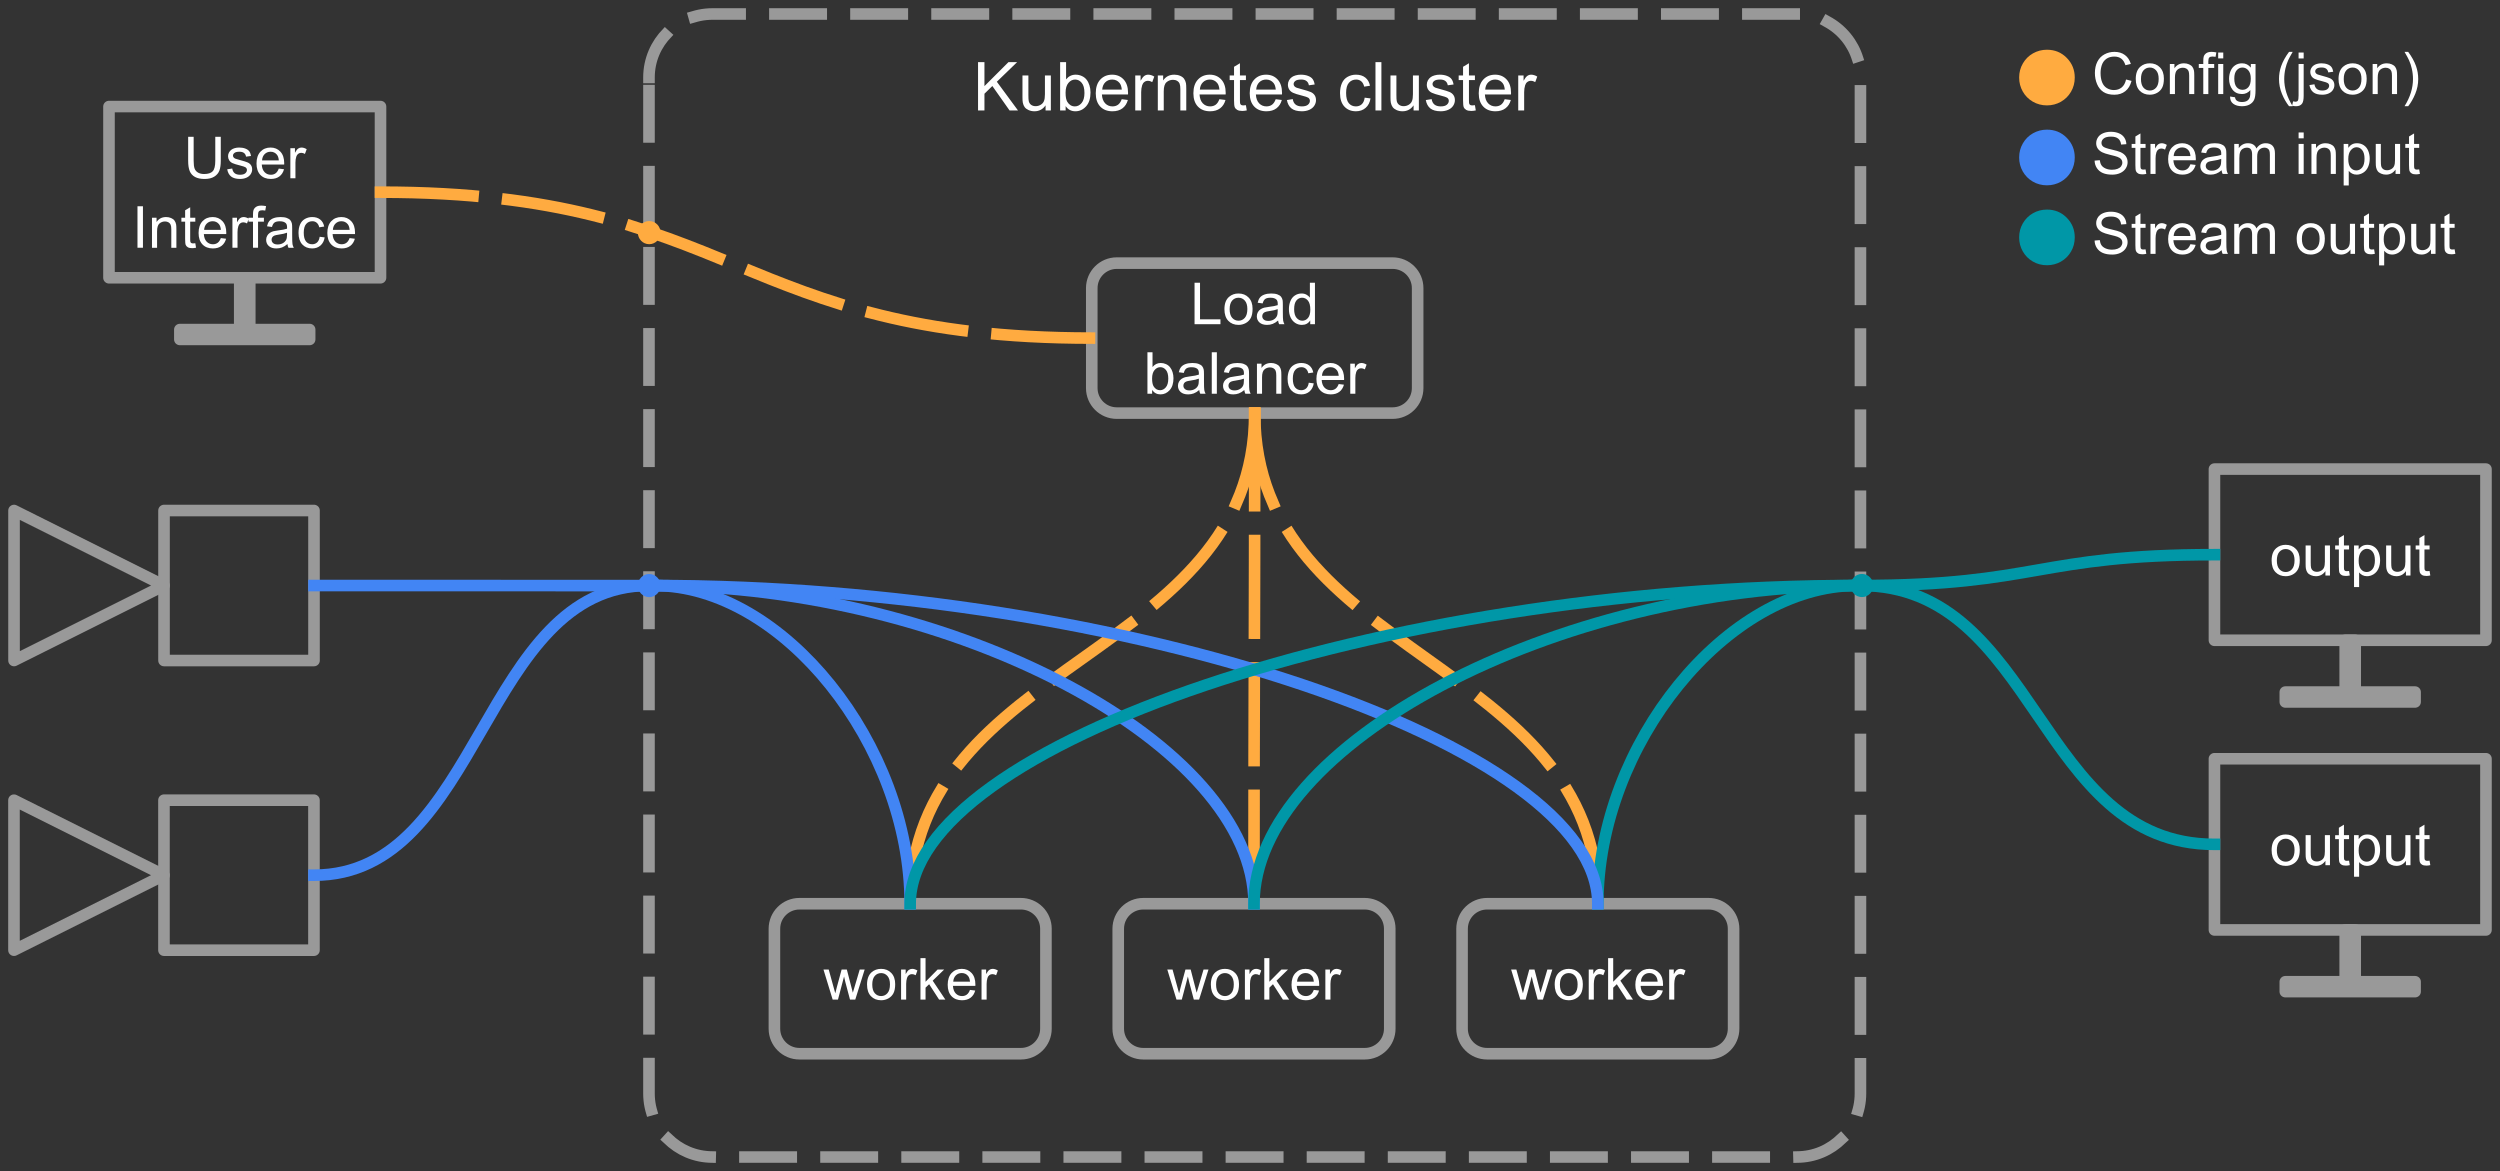 <svg version="1.1" fill="none" stroke="none" stroke-linecap="square" stroke-miterlimit="10"
    xmlns:xlink="http://www.w3.org/1999/xlink" xmlns="http://www.w3.org/2000/svg" viewBox="93.9 746.2 1726.67 808.8">
    <rect x="93.9" y="746.2" width="1726.67" height="808.8" fill="#333333" stroke="none"/>
    <clipPath id="g2ce745fec58_0_0.0">
        <path d="m0 0l1920.0 0l0 1920.0l-1920.0 0l0 -1920.0z" clip-rule="nonzero" />
    </clipPath>
    <g clip-path="url(#g2ce745fec58_0_0.0)">
        <path fill="#ffffff" fill-opacity="0.0"
            d="m542.129 799.717l0 0c0 -24.216 19.631 -43.846 43.846 -43.846l749.033 0c11.629 0 22.781 4.619 31.004 12.842c8.223 8.223 12.842 19.375 12.842 31.004l0 701.757c0 24.215 -19.63 43.846 -43.846 43.846l-749.033 0c-24.215 0 -43.846 -19.63 -43.846 -43.846z"
            fill-rule="evenodd" />
        <path stroke="#999999" stroke-width="8.0" stroke-linejoin="round" stroke-linecap="butt"
            stroke-dasharray="32.0,24.0"
            d="m542.129 799.717l0 0c0 -24.216 19.631 -43.846 43.846 -43.846l749.033 0c11.629 0 22.781 4.619 31.004 12.842c8.223 8.223 12.842 19.375 12.842 31.004l0 701.757c0 24.215 -19.63 43.846 -43.846 43.846l-749.033 0c-24.215 0 -43.846 -19.63 -43.846 -43.846z"
            fill-rule="evenodd" />
        <path fill="#ffffff"
            d="m769.405 822.513l0 -33.391l4.422 0l0 16.562l16.578 -16.562l5.984 0l-14.0 13.531l14.625 19.859l-5.828 0l-11.906 -16.906l-5.453 5.328l0 11.578l-4.422 0zm46.635 0l0 -3.547q-2.828 4.094 -7.688 4.094q-2.141 0 -4.0 -0.812q-1.844 -0.828 -2.75 -2.062q-0.906 -1.25 -1.266 -3.047q-0.25 -1.203 -0.25 -3.828l0 -14.984l4.094 0l0 13.406q0 3.219 0.25 4.328q0.391 1.625 1.641 2.547q1.266 0.922 3.109 0.922q1.844 0 3.453 -0.938q1.625 -0.953 2.297 -2.578q0.672 -1.641 0.672 -4.734l0 -12.953l4.094 0l0 24.188l-3.656 0zm13.87 0l-3.812 0l0 -33.391l4.109 0l0 11.906q2.594 -3.25 6.625 -3.25q2.234 0 4.219 0.906q2.0 0.891 3.281 2.516q1.297 1.625 2.016 3.938q0.734 2.297 0.734 4.906q0 6.234 -3.078 9.625q-3.062 3.391 -7.375 3.391q-4.281 0 -6.719 -3.578l0 3.031zm-0.047 -12.281q0 4.359 1.188 6.297q1.938 3.156 5.234 3.156q2.688 0 4.641 -2.328q1.969 -2.344 1.969 -6.969q0 -4.734 -1.891 -6.984q-1.875 -2.266 -4.531 -2.266q-2.688 0 -4.656 2.344q-1.953 2.328 -1.953 6.75zm38.776 4.484l4.234 0.531q-1.0 3.719 -3.719 5.766q-2.703 2.047 -6.922 2.047q-5.312 0 -8.422 -3.266q-3.109 -3.266 -3.109 -9.172q0 -6.109 3.141 -9.469q3.156 -3.375 8.172 -3.375q4.844 0 7.922 3.297q3.078 3.297 3.078 9.297q0 0.359 -0.031 1.094l-18.031 0q0.219 3.984 2.25 6.109q2.031 2.109 5.062 2.109q2.25 0 3.844 -1.172q1.594 -1.188 2.531 -3.797zm-13.469 -6.625l13.516 0q-0.281 -3.047 -1.547 -4.578q-1.969 -2.375 -5.094 -2.375q-2.812 0 -4.75 1.891q-1.922 1.891 -2.125 5.062zm22.807 14.422l0 -24.188l3.688 0l0 3.656q1.422 -2.562 2.609 -3.375q1.203 -0.828 2.625 -0.828q2.078 0 4.219 1.312l-1.406 3.812q-1.5 -0.891 -3.016 -0.891q-1.344 0 -2.422 0.812q-1.062 0.797 -1.516 2.234q-0.688 2.188 -0.688 4.781l0 12.672l-4.094 0zm15.584 0l0 -24.188l3.688 0l0 3.438q2.672 -3.984 7.703 -3.984q2.188 0 4.016 0.781q1.844 0.781 2.75 2.062q0.906 1.281 1.281 3.031q0.219 1.141 0.219 3.984l0 14.875l-4.094 0l0 -14.719q0 -2.5 -0.484 -3.734q-0.484 -1.25 -1.703 -1.984q-1.219 -0.75 -2.859 -0.75q-2.609 0 -4.516 1.672q-1.906 1.656 -1.906 6.297l0 13.219l-4.094 0zm42.51 -7.797l4.234 0.531q-1.0 3.719 -3.719 5.766q-2.703 2.047 -6.922 2.047q-5.312 0 -8.422 -3.266q-3.109 -3.266 -3.109 -9.172q0 -6.109 3.141 -9.469q3.156 -3.375 8.172 -3.375q4.844 0 7.922 3.297q3.078 3.297 3.078 9.297q0 0.359 -0.031 1.094l-18.031 0q0.219 3.984 2.25 6.109q2.031 2.109 5.062 2.109q2.25 0 3.844 -1.172q1.594 -1.188 2.531 -3.797zm-13.469 -6.625l13.516 0q-0.281 -3.047 -1.547 -4.578q-1.969 -2.375 -5.094 -2.375q-2.812 0 -4.75 1.891q-1.922 1.891 -2.125 5.062zm31.807 10.75l0.594 3.625q-1.734 0.359 -3.109 0.359q-2.219 0 -3.453 -0.703q-1.234 -0.703 -1.734 -1.844q-0.5 -1.156 -0.5 -4.844l0 -13.922l-3.016 0l0 -3.188l3.016 0l0 -6.0l4.078 -2.453l0 8.453l4.125 0l0 3.188l-4.125 0l0 14.141q0 1.75 0.219 2.266q0.219 0.5 0.703 0.797q0.484 0.281 1.406 0.281q0.672 0 1.797 -0.156zm20.572 -4.125l4.234 0.531q-1.0 3.719 -3.719 5.766q-2.703 2.047 -6.922 2.047q-5.312 0 -8.422 -3.266q-3.109 -3.266 -3.109 -9.172q0 -6.109 3.141 -9.469q3.156 -3.375 8.172 -3.375q4.844 0 7.922 3.297q3.078 3.297 3.078 9.297q0 0.359 -0.031 1.094l-18.031 0q0.219 3.984 2.25 6.109q2.031 2.109 5.062 2.109q2.25 0 3.844 -1.172q1.594 -1.188 2.531 -3.797zm-13.469 -6.625l13.516 0q-0.281 -3.047 -1.547 -4.578q-1.969 -2.375 -5.094 -2.375q-2.812 0 -4.75 1.891q-1.922 1.891 -2.125 5.062zm21.214 7.203l4.047 -0.641q0.344 2.438 1.906 3.734q1.562 1.297 4.359 1.297q2.828 0 4.188 -1.141q1.375 -1.156 1.375 -2.703q0 -1.391 -1.203 -2.188q-0.844 -0.547 -4.188 -1.391q-4.516 -1.141 -6.266 -1.969q-1.734 -0.828 -2.641 -2.297q-0.891 -1.484 -0.891 -3.25q0 -1.625 0.734 -3.0q0.734 -1.375 2.016 -2.297q0.953 -0.703 2.609 -1.188q1.656 -0.484 3.547 -0.484q2.844 0 4.984 0.828q2.156 0.812 3.188 2.219q1.031 1.391 1.406 3.734l-4.0 0.547q-0.281 -1.859 -1.594 -2.906q-1.297 -1.062 -3.688 -1.062q-2.828 0 -4.047 0.938q-1.203 0.938 -1.203 2.188q0 0.797 0.5 1.438q0.5 0.656 1.578 1.094q0.609 0.234 3.625 1.047q4.344 1.156 6.062 1.906q1.719 0.734 2.703 2.156q0.984 1.406 0.984 3.5q0 2.047 -1.203 3.859q-1.188 1.812 -3.453 2.812q-2.25 0.984 -5.094 0.984q-4.719 0 -7.188 -1.953q-2.469 -1.969 -3.156 -5.812zm53.713 -1.641l4.031 0.516q-0.656 4.172 -3.375 6.531q-2.719 2.359 -6.688 2.359q-4.969 0 -7.984 -3.25q-3.016 -3.25 -3.016 -9.297q0 -3.922 1.297 -6.859q1.297 -2.938 3.953 -4.406q2.656 -1.469 5.766 -1.469q3.953 0 6.453 2.0q2.5 1.984 3.219 5.641l-4.0 0.625q-0.562 -2.438 -2.016 -3.672q-1.438 -1.234 -3.484 -1.234q-3.109 0 -5.047 2.234q-1.938 2.219 -1.938 7.016q0 4.875 1.859 7.094q1.875 2.203 4.891 2.203q2.406 0 4.031 -1.469q1.625 -1.484 2.047 -4.562zm7.453 8.859l0 -33.391l4.094 0l0 33.391l-4.094 0zm26.319 0l0 -3.547q-2.828 4.094 -7.688 4.094q-2.141 0 -4.0 -0.812q-1.844 -0.828 -2.75 -2.062q-0.906 -1.25 -1.266 -3.047q-0.25 -1.203 -0.25 -3.828l0 -14.984l4.094 0l0 13.406q0 3.219 0.25 4.328q0.391 1.625 1.641 2.547q1.266 0.922 3.109 0.922q1.844 0 3.453 -0.938q1.625 -0.953 2.297 -2.578q0.672 -1.641 0.672 -4.734l0 -12.953l4.094 0l0 24.188l-3.656 0zm8.448 -7.219l4.047 -0.641q0.344 2.438 1.906 3.734q1.562 1.297 4.359 1.297q2.828 0 4.188 -1.141q1.375 -1.156 1.375 -2.703q0 -1.391 -1.203 -2.188q-0.844 -0.547 -4.188 -1.391q-4.516 -1.141 -6.266 -1.969q-1.734 -0.828 -2.641 -2.297q-0.891 -1.484 -0.891 -3.25q0 -1.625 0.734 -3.0q0.734 -1.375 2.016 -2.297q0.953 -0.703 2.609 -1.188q1.656 -0.484 3.547 -0.484q2.844 0 4.984 0.828q2.156 0.812 3.188 2.219q1.031 1.391 1.406 3.734l-4.0 0.547q-0.281 -1.859 -1.594 -2.906q-1.297 -1.062 -3.688 -1.062q-2.828 0 -4.047 0.938q-1.203 0.938 -1.203 2.188q0 0.797 0.5 1.438q0.5 0.656 1.578 1.094q0.609 0.234 3.625 1.047q4.344 1.156 6.062 1.906q1.719 0.734 2.703 2.156q0.984 1.406 0.984 3.5q0 2.047 -1.203 3.859q-1.188 1.812 -3.453 2.812q-2.25 0.984 -5.094 0.984q-4.719 0 -7.188 -1.953q-2.469 -1.969 -3.156 -5.812zm33.922 3.547l0.594 3.625q-1.734 0.359 -3.109 0.359q-2.219 0 -3.453 -0.703q-1.234 -0.703 -1.734 -1.844q-0.5 -1.156 -0.5 -4.844l0 -13.922l-3.016 0l0 -3.188l3.016 0l0 -6.0l4.078 -2.453l0 8.453l4.125 0l0 3.188l-4.125 0l0 14.141q0 1.75 0.219 2.266q0.219 0.5 0.703 0.797q0.484 0.281 1.406 0.281q0.672 0 1.797 -0.156zm20.572 -4.125l4.234 0.531q-1.0 3.719 -3.719 5.766q-2.703 2.047 -6.922 2.047q-5.312 0 -8.422 -3.266q-3.109 -3.266 -3.109 -9.172q0 -6.109 3.141 -9.469q3.156 -3.375 8.172 -3.375q4.844 0 7.922 3.297q3.078 3.297 3.078 9.297q0 0.359 -0.031 1.094l-18.031 0q0.219 3.984 2.25 6.109q2.031 2.109 5.062 2.109q2.25 0 3.844 -1.172q1.594 -1.188 2.531 -3.797zm-13.469 -6.625l13.516 0q-0.281 -3.047 -1.547 -4.578q-1.969 -2.375 -5.094 -2.375q-2.812 0 -4.75 1.891q-1.922 1.891 -2.125 5.062zm22.807 14.422l0 -24.188l3.688 0l0 3.656q1.422 -2.562 2.609 -3.375q1.203 -0.828 2.625 -0.828q2.078 0 4.219 1.312l-1.406 3.812q-1.5 -0.891 -3.016 -0.891q-1.344 0 -2.422 0.812q-1.062 0.797 -1.516 2.234q-0.688 2.188 -0.688 4.781l0 12.672l-4.094 0z"
            fill-rule="nonzero" />
        <path stroke="#999999" stroke-width="8.0" stroke-linejoin="round" stroke-linecap="butt"
            d="m310.777 1202.39l-103.591 0l0 -103.591l103.591 0z" fill-rule="evenodd" />
        <path stroke="#999999" stroke-width="8.0" stroke-linejoin="round" stroke-linecap="butt"
            d="m103.596 1098.799l103.591 51.795l-103.591 51.795z" fill-rule="evenodd" />
        <path stroke="#999999" stroke-width="8.0" stroke-linejoin="round" stroke-linecap="butt"
            d="m310.742 1402.462l-103.591 0l0 -103.591l103.591 0z" fill-rule="evenodd" />
        <path stroke="#999999" stroke-width="8.0" stroke-linejoin="round" stroke-linecap="butt"
            d="m103.56 1298.871l103.591 51.795l-103.591 51.795z" fill-rule="evenodd" />
        <path stroke="#999999" stroke-width="8.0" stroke-linejoin="round" stroke-linecap="butt"
            d="m628.766 1387.645l0 0c0 -9.535 7.73 -17.265 17.265 -17.265l152.997 0c4.579 0 8.971 1.819 12.209 5.057c3.238 3.238 5.057 7.63 5.057 12.208l0 69.06c0 9.536 -7.73 17.266 -17.265 17.266l-152.997 0c-9.535 0 -17.265 -7.73 -17.265 -17.266z"
            fill-rule="evenodd" />
        <path fill="#ffffff"
            d="m668.989 1436.575l-6.344 -20.75l3.625 0l3.297 11.984l1.234 4.453q0.078 -0.344 1.078 -4.281l3.297 -12.156l3.609 0l3.109 12.031l1.031 3.969l1.203 -4.0l3.547 -12.0l3.422 0l-6.484 20.75l-3.656 0l-3.297 -12.422l-0.797 -3.531l-4.203 15.953l-3.672 0zm23.746 -10.375q0 -5.766 3.203 -8.531q2.672 -2.312 6.531 -2.312q4.266 0 6.984 2.812q2.719 2.797 2.719 7.734q0 4.016 -1.203 6.312q-1.203 2.281 -3.5 3.562q-2.297 1.266 -5.0 1.266q-4.359 0 -7.047 -2.797q-2.688 -2.797 -2.688 -8.047zm3.609 0q0 3.984 1.734 5.969q1.75 1.984 4.391 1.984q2.609 0 4.344 -1.984q1.75 -2.0 1.75 -6.078q0 -3.859 -1.75 -5.828q-1.75 -1.984 -4.344 -1.984q-2.641 0 -4.391 1.969q-1.734 1.969 -1.734 5.953zm19.902 10.375l0 -20.75l3.172 0l0 3.156q1.203 -2.219 2.234 -2.922q1.031 -0.703 2.25 -0.703q1.781 0 3.625 1.141l-1.219 3.266q-1.281 -0.766 -2.578 -0.766q-1.156 0 -2.078 0.703q-0.906 0.688 -1.297 1.906q-0.594 1.875 -0.594 4.109l0 10.859l-3.516 0zm13.383 0l0 -28.641l3.516 0l0 16.328l8.328 -8.438l4.547 0l-7.938 7.703l8.734 13.047l-4.328 0l-6.859 -10.609l-2.484 2.391l0 8.219l-3.516 0zm34.188 -6.688l3.625 0.453q-0.859 3.188 -3.188 4.953q-2.312 1.75 -5.938 1.75q-4.547 0 -7.219 -2.797q-2.656 -2.812 -2.656 -7.875q0 -5.234 2.688 -8.125q2.703 -2.891 7.0 -2.891q4.156 0 6.797 2.844q2.641 2.828 2.641 7.969q0 0.312 -0.031 0.938l-15.469 0q0.203 3.406 1.938 5.234q1.734 1.812 4.344 1.812q1.922 0 3.281 -1.016q1.375 -1.016 2.188 -3.25zm-11.547 -5.672l11.578 0q-0.234 -2.625 -1.328 -3.938q-1.672 -2.031 -4.359 -2.031q-2.422 0 -4.078 1.625q-1.641 1.625 -1.812 4.344zm19.543 12.359l0 -20.75l3.172 0l0 3.156q1.203 -2.219 2.234 -2.922q1.031 -0.703 2.25 -0.703q1.781 0 3.625 1.141l-1.219 3.266q-1.281 -0.766 -2.578 -0.766q-1.156 0 -2.078 0.703q-0.906 0.688 -1.297 1.906q-0.594 1.875 -0.594 4.109l0 10.859l-3.516 0z"
            fill-rule="nonzero" />
        <path stroke="#999999" stroke-width="8.0" stroke-linejoin="round" stroke-linecap="butt"
            d="m866.236 1387.645l0 0c0 -9.535 7.73 -17.265 17.265 -17.265l152.997 0c4.579 0 8.971 1.819 12.209 5.057c3.238 3.238 5.057 7.63 5.057 12.208l0 69.06c0 9.536 -7.73 17.266 -17.266 17.266l-152.997 0c-9.535 0 -17.265 -7.73 -17.265 -17.266z"
            fill-rule="evenodd" />
        <path fill="#ffffff"
            d="m906.459 1436.575l-6.344 -20.75l3.625 0l3.297 11.984l1.234 4.453q0.078 -0.344 1.078 -4.281l3.297 -12.156l3.609 0l3.109 12.031l1.031 3.969l1.203 -4.0l3.547 -12.0l3.422 0l-6.484 20.75l-3.656 0l-3.297 -12.422l-0.797 -3.531l-4.203 15.953l-3.672 0zm23.746 -10.375q0 -5.766 3.203 -8.531q2.672 -2.312 6.531 -2.312q4.266 0 6.984 2.812q2.719 2.797 2.719 7.734q0 4.016 -1.203 6.312q-1.203 2.281 -3.5 3.562q-2.297 1.266 -5.0 1.266q-4.359 0 -7.047 -2.797q-2.688 -2.797 -2.688 -8.047zm3.609 0q0 3.984 1.734 5.969q1.75 1.984 4.391 1.984q2.609 0 4.344 -1.984q1.75 -2.0 1.75 -6.078q0 -3.859 -1.75 -5.828q-1.75 -1.984 -4.344 -1.984q-2.641 0 -4.391 1.969q-1.734 1.969 -1.734 5.953zm19.902 10.375l0 -20.75l3.172 0l0 3.156q1.203 -2.219 2.234 -2.922q1.031 -0.703 2.25 -0.703q1.781 0 3.625 1.141l-1.219 3.266q-1.281 -0.766 -2.578 -0.766q-1.156 0 -2.078 0.703q-0.906 0.688 -1.297 1.906q-0.594 1.875 -0.594 4.109l0 10.859l-3.516 0zm13.383 0l0 -28.641l3.516 0l0 16.328l8.328 -8.438l4.547 0l-7.938 7.703l8.734 13.047l-4.328 0l-6.859 -10.609l-2.484 2.391l0 8.219l-3.516 0zm34.188 -6.688l3.625 0.453q-0.859 3.188 -3.188 4.953q-2.312 1.75 -5.938 1.75q-4.547 0 -7.219 -2.797q-2.656 -2.812 -2.656 -7.875q0 -5.234 2.688 -8.125q2.703 -2.891 7.0 -2.891q4.156 0 6.797 2.844q2.641 2.828 2.641 7.969q0 0.312 -0.031 0.938l-15.469 0q0.203 3.406 1.938 5.234q1.734 1.812 4.344 1.812q1.922 0 3.281 -1.016q1.375 -1.016 2.188 -3.25zm-11.547 -5.672l11.578 0q-0.234 -2.625 -1.328 -3.938q-1.672 -2.031 -4.359 -2.031q-2.422 0 -4.078 1.625q-1.641 1.625 -1.812 4.344zm19.543 12.359l0 -20.75l3.172 0l0 3.156q1.203 -2.219 2.234 -2.922q1.031 -0.703 2.25 -0.703q1.781 0 3.625 1.141l-1.219 3.266q-1.281 -0.766 -2.578 -0.766q-1.156 0 -2.078 0.703q-0.906 0.688 -1.297 1.906q-0.594 1.875 -0.594 4.109l0 10.859l-3.516 0z"
            fill-rule="nonzero" />
        <path stroke="#999999" stroke-width="8.0" stroke-linejoin="round" stroke-linecap="butt"
            d="m1103.706 1387.645l0 0c0 -9.535 7.73 -17.265 17.265 -17.265l152.997 0c4.579 0 8.971 1.819 12.208 5.057c3.238 3.238 5.057 7.63 5.057 12.208l0 69.06c0 9.536 -7.73 17.266 -17.266 17.266l-152.997 0c-9.535 0 -17.265 -7.73 -17.265 -17.266z"
            fill-rule="evenodd" />
        <path fill="#ffffff"
            d="m1143.929 1436.575l-6.344 -20.75l3.625 0l3.297 11.984l1.234 4.453q0.078 -0.344 1.078 -4.281l3.297 -12.156l3.609 0l3.109 12.031l1.031 3.969l1.203 -4.0l3.547 -12.0l3.422 0l-6.484 20.75l-3.656 0l-3.297 -12.422l-0.797 -3.531l-4.203 15.953l-3.672 0zm23.746 -10.375q0 -5.766 3.203 -8.531q2.672 -2.312 6.531 -2.312q4.266 0 6.984 2.812q2.719 2.797 2.719 7.734q0 4.016 -1.203 6.312q-1.203 2.281 -3.5 3.562q-2.297 1.266 -5.0 1.266q-4.359 0 -7.047 -2.797q-2.688 -2.797 -2.688 -8.047zm3.609 0q0 3.984 1.734 5.969q1.75 1.984 4.391 1.984q2.609 0 4.344 -1.984q1.75 -2.0 1.75 -6.078q0 -3.859 -1.75 -5.828q-1.75 -1.984 -4.344 -1.984q-2.641 0 -4.391 1.969q-1.734 1.969 -1.734 5.953zm19.902 10.375l0 -20.75l3.172 0l0 3.156q1.203 -2.219 2.234 -2.922q1.031 -0.703 2.25 -0.703q1.781 0 3.625 1.141l-1.219 3.266q-1.281 -0.766 -2.578 -0.766q-1.156 0 -2.078 0.703q-0.906 0.688 -1.297 1.906q-0.594 1.875 -0.594 4.109l0 10.859l-3.516 0zm13.383 0l0 -28.641l3.516 0l0 16.328l8.328 -8.438l4.547 0l-7.938 7.703l8.734 13.047l-4.328 0l-6.859 -10.609l-2.484 2.391l0 8.219l-3.516 0zm34.188 -6.688l3.625 0.453q-0.859 3.188 -3.188 4.953q-2.312 1.75 -5.938 1.75q-4.547 0 -7.219 -2.797q-2.656 -2.812 -2.656 -7.875q0 -5.234 2.688 -8.125q2.703 -2.891 7.0 -2.891q4.156 0 6.797 2.844q2.641 2.828 2.641 7.969q0 0.312 -0.031 0.938l-15.469 0q0.203 3.406 1.938 5.234q1.734 1.812 4.344 1.812q1.922 0 3.281 -1.016q1.375 -1.016 2.188 -3.25zm-11.547 -5.672l11.578 0q-0.234 -2.625 -1.328 -3.938q-1.672 -2.031 -4.359 -2.031q-2.422 0 -4.078 1.625q-1.641 1.625 -1.812 4.344zm19.543 12.359l0 -20.75l3.172 0l0 3.156q1.203 -2.219 2.234 -2.922q1.031 -0.703 2.25 -0.703q1.781 0 3.625 1.141l-1.219 3.266q-1.281 -0.766 -2.578 -0.766q-1.156 0 -2.078 0.703q-0.906 0.688 -1.297 1.906q-0.594 1.875 -0.594 4.109l0 10.859l-3.516 0z"
            fill-rule="nonzero" />
        <path stroke="#999999" stroke-width="8.0" stroke-linejoin="round" stroke-linecap="butt"
            d="m847.955 945.193l0 0c0 -9.535 7.73 -17.265 17.265 -17.265l190.54 0c4.579 0 8.971 1.819 12.208 5.057c3.238 3.238 5.057 7.629 5.057 12.208l0 69.06c0 9.535 -7.73 17.266 -17.265 17.266l-190.54 0c-9.535 0 -17.265 -7.73 -17.265 -17.266z"
            fill-rule="evenodd" />
        <path fill="#ffffff"
            d="m918.936 970.123l0 -28.641l3.781 0l0 25.266l14.109 0l0 3.375l-17.891 0zm20.637 -10.375q0 -5.766 3.203 -8.531q2.672 -2.312 6.531 -2.312q4.266 0 6.984 2.812q2.719 2.797 2.719 7.734q0 4.016 -1.203 6.312q-1.203 2.281 -3.5 3.562q-2.297 1.266 -5.0 1.266q-4.359 0 -7.047 -2.797q-2.688 -2.797 -2.688 -8.047zm3.609 0q0 3.984 1.734 5.969q1.75 1.984 4.391 1.984q2.609 0 4.344 -1.984q1.75 -2.0 1.75 -6.078q0 -3.859 -1.75 -5.828q-1.75 -1.984 -4.344 -1.984q-2.641 0 -4.391 1.969q-1.734 1.969 -1.734 5.953zm33.48 7.812q-1.953 1.656 -3.766 2.344q-1.797 0.688 -3.875 0.688q-3.406 0 -5.25 -1.672q-1.828 -1.672 -1.828 -4.266q0 -1.531 0.688 -2.781q0.688 -1.266 1.812 -2.016q1.125 -0.766 2.531 -1.156q1.031 -0.281 3.125 -0.531q4.266 -0.516 6.266 -1.219q0.031 -0.719 0.031 -0.906q0 -2.156 -1.0 -3.031q-1.344 -1.188 -4.0 -1.188q-2.484 0 -3.672 0.875q-1.172 0.859 -1.75 3.062l-3.438 -0.469q0.469 -2.203 1.547 -3.562q1.078 -1.359 3.109 -2.094q2.031 -0.734 4.703 -0.734q2.656 0 4.312 0.625q1.672 0.625 2.453 1.578q0.781 0.953 1.094 2.391q0.172 0.906 0.172 3.25l0 4.688q0 4.891 0.219 6.203q0.234 1.297 0.891 2.484l-3.672 0q-0.547 -1.094 -0.703 -2.562zm-0.297 -7.844q-1.906 0.781 -5.734 1.328q-2.172 0.312 -3.078 0.703q-0.891 0.391 -1.375 1.141q-0.484 0.75 -0.484 1.672q0 1.406 1.062 2.344q1.062 0.938 3.109 0.938q2.031 0 3.609 -0.891q1.594 -0.891 2.328 -2.438q0.562 -1.188 0.562 -3.516l0 -1.281zm22.465 10.406l0 -2.625q-1.969 3.094 -5.797 3.094q-2.484 0 -4.562 -1.359q-2.078 -1.375 -3.219 -3.828q-1.141 -2.453 -1.141 -5.641q0 -3.094 1.031 -5.625q1.031 -2.531 3.094 -3.875q2.078 -1.359 4.641 -1.359q1.875 0 3.328 0.797q1.469 0.797 2.391 2.062l0 -10.281l3.5 0l0 28.641l-3.266 0zm-11.109 -10.359q0 3.984 1.672 5.969q1.688 1.969 3.969 1.969q2.312 0 3.922 -1.875q1.609 -1.891 1.609 -5.766q0 -4.25 -1.641 -6.234q-1.641 -2.0 -4.047 -2.0q-2.344 0 -3.922 1.922q-1.562 1.906 -1.562 6.016z"
            fill-rule="nonzero" />
        <path fill="#ffffff"
            d="m889.647 1018.123l-3.25 0l0 -28.641l3.516 0l0 10.219q2.219 -2.797 5.672 -2.797q1.922 0 3.625 0.781q1.719 0.766 2.812 2.172q1.109 1.391 1.734 3.359q0.625 1.969 0.625 4.219q0 5.328 -2.641 8.25q-2.641 2.906 -6.328 2.906q-3.672 0 -5.766 -3.062l0 2.594zm-0.031 -10.531q0 3.734 1.016 5.391q1.656 2.719 4.484 2.719q2.312 0 3.984 -2.0q1.688 -2.0 1.688 -5.969q0 -4.062 -1.609 -6.0q-1.609 -1.938 -3.906 -1.938q-2.297 0 -3.984 2.016q-1.672 2.0 -1.672 5.781zm32.574 7.969q-1.953 1.656 -3.766 2.344q-1.797 0.688 -3.875 0.688q-3.406 0 -5.25 -1.672q-1.828 -1.672 -1.828 -4.266q0 -1.531 0.688 -2.781q0.688 -1.266 1.812 -2.016q1.125 -0.766 2.531 -1.156q1.031 -0.281 3.125 -0.531q4.266 -0.516 6.266 -1.219q0.031 -0.719 0.031 -0.906q0 -2.156 -1.0 -3.031q-1.344 -1.188 -4.0 -1.188q-2.484 0 -3.672 0.875q-1.172 0.859 -1.75 3.062l-3.438 -0.469q0.469 -2.203 1.547 -3.562q1.078 -1.359 3.109 -2.094q2.031 -0.734 4.703 -0.734q2.656 0 4.312 0.625q1.672 0.625 2.453 1.578q0.781 0.953 1.094 2.391q0.172 0.906 0.172 3.25l0 4.688q0 4.891 0.219 6.203q0.234 1.297 0.891 2.484l-3.672 0q-0.547 -1.094 -0.703 -2.562zm-0.297 -7.844q-1.906 0.781 -5.734 1.328q-2.172 0.312 -3.078 0.703q-0.891 0.391 -1.375 1.141q-0.484 0.75 -0.484 1.672q0 1.406 1.062 2.344q1.062 0.938 3.109 0.938q2.031 0 3.609 -0.891q1.594 -0.891 2.328 -2.438q0.562 -1.188 0.562 -3.516l0 -1.281zm8.934 10.406l0 -28.641l3.516 0l0 28.641l-3.516 0zm22.496 -2.562q-1.953 1.656 -3.766 2.344q-1.797 0.688 -3.875 0.688q-3.406 0 -5.25 -1.672q-1.828 -1.672 -1.828 -4.266q0 -1.531 0.688 -2.781q0.688 -1.266 1.812 -2.016q1.125 -0.766 2.531 -1.156q1.031 -0.281 3.125 -0.531q4.266 -0.516 6.266 -1.219q0.031 -0.719 0.031 -0.906q0 -2.156 -1.0 -3.031q-1.344 -1.188 -4.0 -1.188q-2.484 0 -3.672 0.875q-1.172 0.859 -1.75 3.062l-3.438 -0.469q0.469 -2.203 1.547 -3.562q1.078 -1.359 3.109 -2.094q2.031 -0.734 4.703 -0.734q2.656 0 4.312 0.625q1.672 0.625 2.453 1.578q0.781 0.953 1.094 2.391q0.172 0.906 0.172 3.25l0 4.688q0 4.891 0.219 6.203q0.234 1.297 0.891 2.484l-3.672 0q-0.547 -1.094 -0.703 -2.562zm-0.297 -7.844q-1.906 0.781 -5.734 1.328q-2.172 0.312 -3.078 0.703q-0.891 0.391 -1.375 1.141q-0.484 0.75 -0.484 1.672q0 1.406 1.062 2.344q1.062 0.938 3.109 0.938q2.031 0 3.609 -0.891q1.594 -0.891 2.328 -2.438q0.562 -1.188 0.562 -3.516l0 -1.281zm9.012 10.406l0 -20.75l3.156 0l0 2.953q2.297 -3.422 6.609 -3.422q1.875 0 3.438 0.688q1.578 0.672 2.359 1.766q0.781 1.094 1.094 2.594q0.203 0.969 0.203 3.422l0 12.75l-3.516 0l0 -12.625q0 -2.141 -0.422 -3.203q-0.406 -1.062 -1.453 -1.703q-1.047 -0.641 -2.453 -0.641q-2.234 0 -3.875 1.438q-1.625 1.422 -1.625 5.406l0 11.328l-3.516 0zm35.777 -7.594l3.453 0.438q-0.562 3.578 -2.906 5.609q-2.328 2.016 -5.719 2.016q-4.266 0 -6.859 -2.781q-2.578 -2.781 -2.578 -7.984q0 -3.359 1.109 -5.875q1.125 -2.516 3.391 -3.781q2.281 -1.266 4.953 -1.266q3.375 0 5.516 1.719q2.156 1.703 2.766 4.844l-3.422 0.531q-0.484 -2.094 -1.734 -3.141q-1.234 -1.062 -2.984 -1.062q-2.656 0 -4.328 1.906q-1.656 1.906 -1.656 6.031q0 4.172 1.594 6.078q1.609 1.891 4.188 1.891q2.078 0 3.453 -1.266q1.391 -1.281 1.766 -3.906zm20.672 0.906l3.625 0.453q-0.859 3.188 -3.188 4.953q-2.312 1.75 -5.938 1.75q-4.547 0 -7.219 -2.797q-2.656 -2.812 -2.656 -7.875q0 -5.234 2.688 -8.125q2.703 -2.891 7.0 -2.891q4.156 0 6.797 2.844q2.641 2.828 2.641 7.969q0 0.312 -0.031 0.938l-15.469 0q0.203 3.406 1.938 5.234q1.734 1.812 4.344 1.812q1.922 0 3.281 -1.016q1.375 -1.016 2.188 -3.25zm-11.547 -5.672l11.578 0q-0.234 -2.625 -1.328 -3.938q-1.672 -2.031 -4.359 -2.031q-2.422 0 -4.078 1.625q-1.641 1.625 -1.812 4.344zm19.543 12.359l0 -20.75l3.172 0l0 3.156q1.203 -2.219 2.234 -2.922q1.031 -0.703 2.25 -0.703q1.781 0 3.625 1.141l-1.219 3.266q-1.281 -0.766 -2.578 -0.766q-1.156 0 -2.078 0.703q-0.906 0.688 -1.297 1.906q-0.594 1.875 -0.594 4.109l0 10.859l-3.516 0z"
            fill-rule="nonzero" />
        <path stroke="#999999" stroke-width="8.0" stroke-linejoin="round" stroke-linecap="butt"
            d="m1623.349 1070.185l187.527 0l0 118.236l-187.527 0z" fill-rule="evenodd" />
        <path fill="#ffffff"
            d="m1662.836 1133.328q0 -5.766 3.203 -8.531q2.672 -2.312 6.531 -2.312q4.266 0 6.984 2.812q2.719 2.797 2.719 7.734q0 4.016 -1.203 6.312q-1.203 2.281 -3.5 3.562q-2.297 1.266 -5.0 1.266q-4.359 0 -7.047 -2.797q-2.688 -2.797 -2.688 -8.047zm3.609 0q0 3.984 1.734 5.969q1.75 1.984 4.391 1.984q2.609 0 4.344 -1.984q1.75 -2.0 1.75 -6.078q0 -3.859 -1.75 -5.828q-1.75 -1.984 -4.344 -1.984q-2.641 0 -4.391 1.969q-1.734 1.969 -1.734 5.953zm33.543 10.375l0 -3.047q-2.422 3.516 -6.578 3.516q-1.844 0 -3.438 -0.703q-1.594 -0.703 -2.359 -1.766q-0.766 -1.062 -1.078 -2.609q-0.219 -1.031 -0.219 -3.281l0 -12.859l3.516 0l0 11.516q0 2.75 0.219 3.703q0.328 1.391 1.391 2.188q1.078 0.781 2.672 0.781q1.578 0 2.953 -0.812q1.391 -0.812 1.969 -2.203q0.578 -1.391 0.578 -4.047l0 -11.125l3.516 0l0 20.75l-3.141 0zm16.324 -3.141l0.516 3.094q-1.484 0.328 -2.656 0.328q-1.922 0 -2.984 -0.609q-1.047 -0.609 -1.484 -1.594q-0.422 -0.984 -0.422 -4.156l0 -11.938l-2.578 0l0 -2.734l2.578 0l0 -5.125l3.5 -2.109l0 7.234l3.531 0l0 2.734l-3.531 0l0 12.141q0 1.5 0.188 1.938q0.188 0.422 0.594 0.672q0.422 0.25 1.203 0.25q0.594 0 1.547 -0.125zm3.441 11.094l0 -28.703l3.203 0l0 2.703q1.125 -1.578 2.547 -2.375q1.438 -0.797 3.469 -0.797q2.656 0 4.688 1.375q2.031 1.359 3.062 3.859q1.031 2.484 1.031 5.453q0 3.188 -1.141 5.734q-1.141 2.547 -3.328 3.906q-2.172 1.359 -4.562 1.359q-1.766 0 -3.172 -0.734q-1.391 -0.75 -2.281 -1.891l0 10.109l-3.516 0zm3.188 -18.203q0 4.0 1.609 5.922q1.625 1.906 3.938 1.906q2.344 0 4.0 -1.984q1.672 -1.984 1.672 -6.141q0 -3.969 -1.625 -5.938q-1.625 -1.969 -3.891 -1.969q-2.25 0 -3.984 2.094q-1.719 2.094 -1.719 6.109zm32.652 10.25l0 -3.047q-2.422 3.516 -6.578 3.516q-1.844 0 -3.438 -0.703q-1.594 -0.703 -2.359 -1.766q-0.766 -1.062 -1.078 -2.609q-0.219 -1.031 -0.219 -3.281l0 -12.859l3.516 0l0 11.516q0 2.75 0.219 3.703q0.328 1.391 1.391 2.188q1.078 0.781 2.672 0.781q1.578 0 2.953 -0.812q1.391 -0.812 1.969 -2.203q0.578 -1.391 0.578 -4.047l0 -11.125l3.516 0l0 20.75l-3.141 0zm16.324 -3.141l0.516 3.094q-1.484 0.328 -2.656 0.328q-1.922 0 -2.984 -0.609q-1.047 -0.609 -1.484 -1.594q-0.422 -0.984 -0.422 -4.156l0 -11.938l-2.578 0l0 -2.734l2.578 0l0 -5.125l3.5 -2.109l0 7.234l3.531 0l0 2.734l-3.531 0l0 12.141q0 1.5 0.188 1.938q0.188 0.422 0.594 0.672q0.422 0.25 1.203 0.25q0.594 0 1.547 -0.125z"
            fill-rule="nonzero" />
        <path stroke="#999999" stroke-width="8.0" stroke-linejoin="round" stroke-linecap="butt"
            d="m1713.648 1188.421l6.929 0l0 35.78l-6.929 0z" fill-rule="evenodd" />
        <path stroke="#999999" stroke-width="8.0" stroke-linejoin="round" stroke-linecap="butt"
            d="m1672.294 1224.201l89.638 0l0 6.803l-89.638 0z" fill-rule="evenodd" />
        <path stroke="#999999" stroke-width="8.0" stroke-linejoin="round" stroke-linecap="butt"
            d="m1623.349 1270.251l187.527 0l0 118.236l-187.527 0z" fill-rule="evenodd" />
        <path fill="#ffffff"
            d="m1662.836 1333.394q0 -5.766 3.203 -8.531q2.672 -2.312 6.531 -2.312q4.266 0 6.984 2.812q2.719 2.797 2.719 7.734q0 4.016 -1.203 6.312q-1.203 2.281 -3.5 3.562q-2.297 1.266 -5.0 1.266q-4.359 0 -7.047 -2.797q-2.688 -2.797 -2.688 -8.047zm3.609 0q0 3.984 1.734 5.969q1.75 1.984 4.391 1.984q2.609 0 4.344 -1.984q1.75 -2.0 1.75 -6.078q0 -3.859 -1.75 -5.828q-1.75 -1.984 -4.344 -1.984q-2.641 0 -4.391 1.969q-1.734 1.969 -1.734 5.953zm33.543 10.375l0 -3.047q-2.422 3.516 -6.578 3.516q-1.844 0 -3.438 -0.703q-1.594 -0.703 -2.359 -1.766q-0.766 -1.062 -1.078 -2.609q-0.219 -1.031 -0.219 -3.281l0 -12.859l3.516 0l0 11.516q0 2.75 0.219 3.703q0.328 1.391 1.391 2.188q1.078 0.781 2.672 0.781q1.578 0 2.953 -0.812q1.391 -0.812 1.969 -2.203q0.578 -1.391 0.578 -4.047l0 -11.125l3.516 0l0 20.75l-3.141 0zm16.324 -3.141l0.516 3.094q-1.484 0.328 -2.656 0.328q-1.922 0 -2.984 -0.609q-1.047 -0.609 -1.484 -1.594q-0.422 -0.984 -0.422 -4.156l0 -11.938l-2.578 0l0 -2.734l2.578 0l0 -5.125l3.5 -2.109l0 7.234l3.531 0l0 2.734l-3.531 0l0 12.141q0 1.5 0.188 1.938q0.188 0.422 0.594 0.672q0.422 0.25 1.203 0.25q0.594 0 1.547 -0.125zm3.441 11.094l0 -28.703l3.203 0l0 2.703q1.125 -1.578 2.547 -2.375q1.438 -0.797 3.469 -0.797q2.656 0 4.688 1.375q2.031 1.359 3.062 3.859q1.031 2.484 1.031 5.453q0 3.188 -1.141 5.734q-1.141 2.547 -3.328 3.906q-2.172 1.359 -4.562 1.359q-1.766 0 -3.172 -0.734q-1.391 -0.75 -2.281 -1.891l0 10.109l-3.516 0zm3.188 -18.203q0 4.0 1.609 5.922q1.625 1.906 3.938 1.906q2.344 0 4.0 -1.984q1.672 -1.984 1.672 -6.141q0 -3.969 -1.625 -5.938q-1.625 -1.969 -3.891 -1.969q-2.25 0 -3.984 2.094q-1.719 2.094 -1.719 6.109zm32.652 10.25l0 -3.047q-2.422 3.516 -6.578 3.516q-1.844 0 -3.438 -0.703q-1.594 -0.703 -2.359 -1.766q-0.766 -1.062 -1.078 -2.609q-0.219 -1.031 -0.219 -3.281l0 -12.859l3.516 0l0 11.516q0 2.75 0.219 3.703q0.328 1.391 1.391 2.188q1.078 0.781 2.672 0.781q1.578 0 2.953 -0.812q1.391 -0.812 1.969 -2.203q0.578 -1.391 0.578 -4.047l0 -11.125l3.516 0l0 20.75l-3.141 0zm16.324 -3.141l0.516 3.094q-1.484 0.328 -2.656 0.328q-1.922 0 -2.984 -0.609q-1.047 -0.609 -1.484 -1.594q-0.422 -0.984 -0.422 -4.156l0 -11.938l-2.578 0l0 -2.734l2.578 0l0 -5.125l3.5 -2.109l0 7.234l3.531 0l0 2.734l-3.531 0l0 12.141q0 1.5 0.188 1.938q0.188 0.422 0.594 0.672q0.422 0.25 1.203 0.25q0.594 0 1.547 -0.125z"
            fill-rule="nonzero" />
        <path stroke="#999999" stroke-width="8.0" stroke-linejoin="round" stroke-linecap="butt"
            d="m1713.648 1388.487l6.929 0l0 35.78l-6.929 0z" fill-rule="evenodd" />
        <path stroke="#999999" stroke-width="8.0" stroke-linejoin="round" stroke-linecap="butt"
            d="m1672.294 1424.266l89.638 0l0 6.803l-89.638 0z" fill-rule="evenodd" />
        <path stroke="#999999" stroke-width="8.0" stroke-linejoin="round" stroke-linecap="butt"
            d="m169.176 819.804l187.528 0l0 118.236l-187.528 0z" fill-rule="evenodd" />
        <path fill="#ffffff"
            d="m242.588 840.682l3.797 0l0 16.547q0 4.312 -0.984 6.859q-0.969 2.531 -3.531 4.125q-2.547 1.594 -6.688 1.594q-4.016 0 -6.578 -1.375q-2.562 -1.391 -3.656 -4.016q-1.094 -2.641 -1.094 -7.188l0 -16.547l3.797 0l0 16.531q0 3.734 0.688 5.5q0.703 1.766 2.391 2.719q1.688 0.953 4.125 0.953q4.188 0 5.953 -1.891q1.781 -1.891 1.781 -7.281l0 -16.531zm8.246 22.453l3.469 -0.547q0.297 2.078 1.625 3.203q1.344 1.109 3.75 1.109q2.422 0 3.594 -0.984q1.172 -0.984 1.172 -2.312q0 -1.203 -1.031 -1.875q-0.719 -0.469 -3.594 -1.203q-3.875 -0.969 -5.375 -1.672q-1.484 -0.719 -2.266 -1.984q-0.766 -1.266 -0.766 -2.781q0 -1.391 0.641 -2.562q0.641 -1.188 1.734 -1.969q0.812 -0.609 2.219 -1.031q1.422 -0.422 3.047 -0.422q2.438 0 4.281 0.703q1.859 0.703 2.734 1.906q0.875 1.203 1.203 3.219l-3.438 0.469q-0.234 -1.609 -1.359 -2.5q-1.109 -0.906 -3.172 -0.906q-2.422 0 -3.453 0.812q-1.031 0.797 -1.031 1.875q0 0.672 0.422 1.219q0.438 0.578 1.359 0.938q0.516 0.203 3.094 0.906q3.734 1.0 5.203 1.641q1.484 0.625 2.312 1.844q0.844 1.203 0.844 3.0q0 1.75 -1.031 3.312q-1.016 1.547 -2.953 2.406q-1.922 0.844 -4.375 0.844q-4.031 0 -6.156 -1.672q-2.125 -1.688 -2.703 -4.984zm35.609 -0.5l3.625 0.453q-0.859 3.188 -3.188 4.953q-2.312 1.75 -5.938 1.75q-4.547 0 -7.219 -2.797q-2.656 -2.812 -2.656 -7.875q0 -5.234 2.688 -8.125q2.703 -2.891 7.0 -2.891q4.156 0 6.797 2.844q2.641 2.828 2.641 7.969q0 0.312 -0.031 0.938l-15.469 0q0.203 3.406 1.938 5.234q1.734 1.812 4.344 1.812q1.922 0 3.281 -1.016q1.375 -1.016 2.188 -3.25zm-11.547 -5.672l11.578 0q-0.234 -2.625 -1.328 -3.938q-1.672 -2.031 -4.359 -2.031q-2.422 0 -4.078 1.625q-1.641 1.625 -1.812 4.344zm19.543 12.359l0 -20.75l3.172 0l0 3.156q1.203 -2.219 2.234 -2.922q1.031 -0.703 2.25 -0.703q1.781 0 3.625 1.141l-1.219 3.266q-1.281 -0.766 -2.578 -0.766q-1.156 0 -2.078 0.703q-0.906 0.688 -1.297 1.906q-0.594 1.875 -0.594 4.109l0 10.859l-3.516 0z"
            fill-rule="nonzero" />
        <path fill="#ffffff"
            d="m188.852 917.323l0 -28.641l3.781 0l0 28.641l-3.781 0zm10.02 0l0 -20.75l3.156 0l0 2.953q2.297 -3.422 6.609 -3.422q1.875 0 3.438 0.688q1.578 0.672 2.359 1.766q0.781 1.094 1.094 2.594q0.203 0.969 0.203 3.422l0 12.75l-3.516 0l0 -12.625q0 -2.141 -0.422 -3.203q-0.406 -1.062 -1.453 -1.703q-1.047 -0.641 -2.453 -0.641q-2.234 0 -3.875 1.438q-1.625 1.422 -1.625 5.406l0 11.328l-3.516 0zm29.918 -3.141l0.516 3.094q-1.484 0.328 -2.656 0.328q-1.922 0 -2.984 -0.609q-1.047 -0.609 -1.484 -1.594q-0.422 -0.984 -0.422 -4.156l0 -11.938l-2.578 0l0 -2.734l2.578 0l0 -5.125l3.5 -2.109l0 7.234l3.531 0l0 2.734l-3.531 0l0 12.141q0 1.5 0.188 1.938q0.188 0.422 0.594 0.672q0.422 0.25 1.203 0.25q0.594 0 1.547 -0.125zm17.645 -3.547l3.625 0.453q-0.859 3.188 -3.188 4.953q-2.312 1.75 -5.938 1.75q-4.547 0 -7.219 -2.797q-2.656 -2.812 -2.656 -7.875q0 -5.234 2.688 -8.125q2.703 -2.891 7.0 -2.891q4.156 0 6.797 2.844q2.641 2.828 2.641 7.969q0 0.312 -0.031 0.938l-15.469 0q0.203 3.406 1.938 5.234q1.734 1.812 4.344 1.812q1.922 0 3.281 -1.016q1.375 -1.016 2.188 -3.25zm-11.547 -5.672l11.578 0q-0.234 -2.625 -1.328 -3.938q-1.672 -2.031 -4.359 -2.031q-2.422 0 -4.078 1.625q-1.641 1.625 -1.812 4.344zm19.543 12.359l0 -20.75l3.172 0l0 3.156q1.203 -2.219 2.234 -2.922q1.031 -0.703 2.25 -0.703q1.781 0 3.625 1.141l-1.219 3.266q-1.281 -0.766 -2.578 -0.766q-1.156 0 -2.078 0.703q-0.906 0.688 -1.297 1.906q-0.594 1.875 -0.594 4.109l0 10.859l-3.516 0zm14.211 0l0 -18.016l-3.109 0l0 -2.734l3.109 0l0 -2.203q0 -2.094 0.359 -3.109q0.516 -1.359 1.797 -2.203q1.281 -0.859 3.578 -0.859q1.484 0 3.281 0.359l-0.531 3.062q-1.094 -0.203 -2.062 -0.203q-1.609 0 -2.281 0.688q-0.656 0.688 -0.656 2.562l0 1.906l4.047 0l0 2.734l-4.047 0l0 18.016l-3.484 0zm23.801 -2.562q-1.953 1.656 -3.766 2.344q-1.797 0.688 -3.875 0.688q-3.406 0 -5.25 -1.672q-1.828 -1.672 -1.828 -4.266q0 -1.531 0.688 -2.781q0.688 -1.266 1.812 -2.016q1.125 -0.766 2.531 -1.156q1.031 -0.281 3.125 -0.531q4.266 -0.516 6.266 -1.219q0.031 -0.719 0.031 -0.906q0 -2.156 -1.0 -3.031q-1.344 -1.188 -4.0 -1.188q-2.484 0 -3.672 0.875q-1.172 0.859 -1.75 3.062l-3.438 -0.469q0.469 -2.203 1.547 -3.562q1.078 -1.359 3.109 -2.094q2.031 -0.734 4.703 -0.734q2.656 0 4.312 0.625q1.672 0.625 2.453 1.578q0.781 0.953 1.094 2.391q0.172 0.906 0.172 3.25l0 4.688q0 4.891 0.219 6.203q0.234 1.297 0.891 2.484l-3.672 0q-0.547 -1.094 -0.703 -2.562zm-0.297 -7.844q-1.906 0.781 -5.734 1.328q-2.172 0.312 -3.078 0.703q-0.891 0.391 -1.375 1.141q-0.484 0.75 -0.484 1.672q0 1.406 1.062 2.344q1.062 0.938 3.109 0.938q2.031 0 3.609 -0.891q1.594 -0.891 2.328 -2.438q0.562 -1.188 0.562 -3.516l0 -1.281zm22.543 2.812l3.453 0.438q-0.562 3.578 -2.906 5.609q-2.328 2.016 -5.719 2.016q-4.266 0 -6.859 -2.781q-2.578 -2.781 -2.578 -7.984q0 -3.359 1.109 -5.875q1.125 -2.516 3.391 -3.781q2.281 -1.266 4.953 -1.266q3.375 0 5.516 1.719q2.156 1.703 2.766 4.844l-3.422 0.531q-0.484 -2.094 -1.734 -3.141q-1.234 -1.062 -2.984 -1.062q-2.656 0 -4.328 1.906q-1.656 1.906 -1.656 6.031q0 4.172 1.594 6.078q1.609 1.891 4.188 1.891q2.078 0 3.453 -1.266q1.391 -1.281 1.766 -3.906zm20.672 0.906l3.625 0.453q-0.859 3.188 -3.188 4.953q-2.312 1.75 -5.938 1.75q-4.547 0 -7.219 -2.797q-2.656 -2.812 -2.656 -7.875q0 -5.234 2.688 -8.125q2.703 -2.891 7.0 -2.891q4.156 0 6.797 2.844q2.641 2.828 2.641 7.969q0 0.312 -0.031 0.938l-15.469 0q0.203 3.406 1.938 5.234q1.734 1.812 4.344 1.812q1.922 0 3.281 -1.016q1.375 -1.016 2.188 -3.25zm-11.547 -5.672l11.578 0q-0.234 -2.625 -1.328 -3.938q-1.672 -2.031 -4.359 -2.031q-2.422 0 -4.078 1.625q-1.641 1.625 -1.812 4.344z"
            fill-rule="nonzero" />
        <path stroke="#999999" stroke-width="8.0" stroke-linejoin="round" stroke-linecap="butt"
            d="m259.475 938.041l6.929 0l0 35.779l-6.929 0z" fill-rule="evenodd" />
        <path stroke="#999999" stroke-width="8.0" stroke-linejoin="round" stroke-linecap="butt"
            d="m218.121 973.82l89.638 0l0 6.803l-89.638 0z" fill-rule="evenodd" />
        <path fill="#ffffff" fill-opacity="0.0"
            d="m356.703 878.923c122.814 0 184.221 25.197 245.627 50.394c61.406 25.197 122.809 50.394 245.617 50.394"
            fill-rule="evenodd" />
        <path stroke="#ffab40" stroke-width="8.0" stroke-linejoin="round" stroke-linecap="butt"
            stroke-dasharray="64.0,24.0"
            d="m356.703 878.923c122.814 0 184.221 25.197 245.627 50.394c61.406 25.197 122.809 50.394 245.617 50.394"
            fill-rule="evenodd" />
        <path fill="#ffffff" fill-opacity="0.0"
            d="m960.491 1031.518c0 84.715 59.244 127.071 118.488 169.43c59.244 42.358 118.488 84.718 118.488 169.437"
            fill-rule="evenodd" />
        <path stroke="#ffab40" stroke-width="8.0" stroke-linejoin="round" stroke-linecap="butt"
            stroke-dasharray="64.0,24.0"
            d="m960.491 1031.518c0 84.715 59.244 127.071 118.488 169.43c59.244 42.358 118.488 84.718 118.488 169.437"
            fill-rule="evenodd" />
        <path fill="#ffffff" fill-opacity="0.0"
            d="m960.491 1031.518c0 84.715 -0.126 127.071 -0.252 169.43c-0.126 42.358 -0.252 84.718 -0.252 169.437"
            fill-rule="evenodd" />
        <path stroke="#ffab40" stroke-width="8.0" stroke-linejoin="round" stroke-linecap="butt"
            stroke-dasharray="64.0,24.0"
            d="m960.491 1031.518c0 84.715 -0.126 127.071 -0.252 169.43c-0.126 42.358 -0.252 84.718 -0.252 169.437"
            fill-rule="evenodd" />
        <path fill="#ffffff" fill-opacity="0.0"
            d="m960.491 1031.518c0 84.715 -59.488 127.071 -118.976 169.43c-59.488 42.358 -118.976 84.718 -118.976 169.437"
            fill-rule="evenodd" />
        <path stroke="#ffab40" stroke-width="8.0" stroke-linejoin="round" stroke-linecap="butt"
            stroke-dasharray="64.0,24.0"
            d="m960.491 1031.518c0 84.715 -59.488 127.071 -118.976 169.43c-59.488 42.358 -118.976 84.718 -118.976 169.437"
            fill-rule="evenodd" />
        <path fill="#ffffff" fill-opacity="0.0"
            d="m1378.853 1150.596c61.124 0 91.684 44.693 122.247 89.386c30.563 44.693 61.128 89.386 122.257 89.386"
            fill-rule="evenodd" />
        <path stroke="#0097a7" stroke-width="8.0" stroke-linejoin="round" stroke-linecap="butt"
            d="m1378.853 1150.596c61.124 0 91.684 44.693 122.247 89.386c30.563 44.693 61.128 89.386 122.257 89.386"
            fill-rule="evenodd" />
        <path fill="#ffffff" fill-opacity="0.0"
            d="m1378.853 1150.596c61.124 0 91.684 -5.323 122.247 -10.646c30.563 -5.323 61.128 -10.646 122.257 -10.646"
            fill-rule="evenodd" />
        <path stroke="#0097a7" stroke-width="8.0" stroke-linejoin="round" stroke-linecap="butt"
            d="m1378.853 1150.596c61.124 0 91.684 -5.323 122.247 -10.646c30.563 -5.323 61.128 -10.646 122.257 -10.646"
            fill-rule="evenodd" />
        <path fill="#ffffff" fill-opacity="0.0"
            d="m310.742 1350.667c57.847 0 86.769 -50.016 115.694 -100.031c28.925 -50.016 57.854 -100.031 115.708 -100.031"
            fill-rule="evenodd" />
        <path stroke="#4285f4" stroke-width="8.0" stroke-linejoin="round" stroke-linecap="butt"
            d="m310.742 1350.667c57.847 0 86.769 -50.016 115.694 -100.031c28.925 -50.016 57.854 -100.031 115.708 -100.031"
            fill-rule="evenodd" />
        <path fill="#ffffff" fill-opacity="0.0"
            d="m310.777 1150.594c57.838 0 86.759 0.016 115.676 0.031c28.917 0.016 57.831 0.031 115.662 0.031"
            fill-rule="evenodd" />
        <path stroke="#4285f4" stroke-width="8.0" stroke-linejoin="round" stroke-linecap="butt"
            d="m310.777 1150.594c57.838 0 86.759 0.016 115.676 0.031c28.917 0.016 57.831 0.031 115.662 0.031"
            fill-rule="evenodd" />
        <path fill="#4285f4"
            d="m538.438 1150.625l0 0c0 -2.209 1.72 -4.0 3.843 -4.0l0 0c1.019 0 1.996 0.422 2.717 1.172c0.721 0.75 1.125 1.768 1.125 2.828l0 0c0 2.209 -1.72 4.0 -3.843 4.0l0 0c-2.122 0 -3.843 -1.791 -3.843 -4.0z"
            fill-rule="evenodd" />
        <path stroke="#4285f4" stroke-width="8.0" stroke-linejoin="round" stroke-linecap="butt"
            d="m538.438 1150.625l0 0c0 -2.209 1.72 -4.0 3.843 -4.0l0 0c1.019 0 1.996 0.422 2.717 1.172c0.721 0.75 1.125 1.768 1.125 2.828l0 0c0 2.209 -1.72 4.0 -3.843 4.0l0 0c-2.122 0 -3.843 -1.791 -3.843 -4.0z"
            fill-rule="evenodd" />
        <path fill="#0097a7"
            d="m1376.05 1150.596l0 0c0 -2.209 1.72 -4.0 3.842 -4.0l0 0c1.019 0 1.996 0.421 2.717 1.172c0.721 0.75 1.125 1.768 1.125 2.828l0 0c0 2.209 -1.72 4.0 -3.843 4.0l0 0c-2.122 0 -3.842 -1.791 -3.842 -4.0z"
            fill-rule="evenodd" />
        <path stroke="#0097a7" stroke-width="8.0" stroke-linejoin="round" stroke-linecap="butt"
            d="m1376.05 1150.596l0 0c0 -2.209 1.72 -4.0 3.842 -4.0l0 0c1.019 0 1.996 0.421 2.717 1.172c0.721 0.75 1.125 1.768 1.125 2.828l0 0c0 2.209 -1.72 4.0 -3.843 4.0l0 0c-2.122 0 -3.842 -1.791 -3.842 -4.0z"
            fill-rule="evenodd" />
        <path fill="#ffffff" fill-opacity="0.0"
            d="m1197.47 1370.379c0 -109.89 89.291 -219.78 178.583 -219.78" fill-rule="evenodd" />
        <path stroke="#0097a7" stroke-width="8.0" stroke-linejoin="round" stroke-linecap="butt"
            d="m1197.47 1370.379c0 -109.89 89.291 -219.78 178.583 -219.78" fill-rule="evenodd" />
        <path fill="#ffffff" fill-opacity="0.0"
            d="m546.123 1150.625c88.205 0 176.409 109.874 176.409 219.748" fill-rule="evenodd" />
        <path stroke="#4285f4" stroke-width="8.0" stroke-linejoin="round" stroke-linecap="butt"
            d="m546.123 1150.625c88.205 0 176.409 109.874 176.409 219.748" fill-rule="evenodd" />
        <path fill="#ffffff" fill-opacity="0.0"
            d="m546.123 1150.625c206.945 0 413.89 109.874 413.89 219.748" fill-rule="evenodd" />
        <path stroke="#4285f4" stroke-width="8.0" stroke-linejoin="round" stroke-linecap="butt"
            d="m546.123 1150.625c206.945 0 413.89 109.874 413.89 219.748" fill-rule="evenodd" />
        <path fill="#ffffff" fill-opacity="0.0"
            d="m546.123 1150.625c325.669 0 651.339 109.874 651.339 219.748" fill-rule="evenodd" />
        <path stroke="#4285f4" stroke-width="8.0" stroke-linejoin="round" stroke-linecap="butt"
            d="m546.123 1150.625c325.669 0 651.339 109.874 651.339 219.748" fill-rule="evenodd" />
        <path fill="#ffffff" fill-opacity="0.0" d="m960.0 1370.379c0 -109.89 208.031 -219.78 416.063 -219.78"
            fill-rule="evenodd" />
        <path stroke="#0097a7" stroke-width="8.0" stroke-linejoin="round" stroke-linecap="butt"
            d="m960.0 1370.379c0 -109.89 208.031 -219.78 416.063 -219.78" fill-rule="evenodd" />
        <path fill="#ffffff" fill-opacity="0.0"
            d="m722.53 1370.379c0 -109.89 326.756 -219.78 653.512 -219.78" fill-rule="evenodd" />
        <path stroke="#0097a7" stroke-width="8.0" stroke-linejoin="round" stroke-linecap="butt"
            d="m722.53 1370.379c0 -109.89 326.756 -219.78 653.512 -219.78" fill-rule="evenodd" />
        <path fill="#ffffff" fill-opacity="0.0" d="m1478.667 763.745l335.276 0l0 291.244l-335.276 0z"
            fill-rule="evenodd" />
        <path fill="#ffab40"
            d="m1526.87 799.786q0 5.359 -2.578 9.781q-2.578 4.422 -6.984 6.922q-4.406 2.5 -9.641 2.5q-5.359 0 -9.781 -2.578q-4.422 -2.578 -6.922 -6.984q-2.5 -4.406 -2.5 -9.641q0 -5.359 2.578 -9.797q2.578 -4.438 6.984 -6.938q4.406 -2.5 9.641 -2.5q8.156 0 13.672 5.625q5.531 5.609 5.531 13.609z"
            fill-rule="nonzero" />
        <path fill="#ffffff"
            d="m1562.295 801.098l3.797 0.969q-1.203 4.656 -4.297 7.109q-3.094 2.453 -7.562 2.453q-4.625 0 -7.531 -1.875q-2.906 -1.891 -4.422 -5.469q-1.5 -3.578 -1.5 -7.672q0 -4.469 1.703 -7.797q1.703 -3.344 4.859 -5.062q3.156 -1.734 6.953 -1.734q4.297 0 7.219 2.188q2.938 2.188 4.078 6.156l-3.719 0.875q-1.0 -3.125 -2.906 -4.547q-1.891 -1.422 -4.75 -1.422q-3.312 0 -5.531 1.578q-2.203 1.578 -3.109 4.25q-0.891 2.656 -0.891 5.5q0 3.641 1.062 6.375q1.062 2.719 3.297 4.078q2.25 1.344 4.875 1.344q3.188 0 5.391 -1.828q2.203 -1.844 2.984 -5.469zm6.699 -0.328q0 -5.766 3.203 -8.531q2.672 -2.312 6.531 -2.312q4.266 0 6.984 2.812q2.719 2.797 2.719 7.734q0 4.016 -1.203 6.312q-1.203 2.281 -3.5 3.562q-2.297 1.266 -5.0 1.266q-4.359 0 -7.047 -2.797q-2.688 -2.797 -2.688 -8.047zm3.609 0q0 3.984 1.734 5.969q1.75 1.984 4.391 1.984q2.609 0 4.344 -1.984q1.75 -2.0 1.75 -6.078q0 -3.859 -1.75 -5.828q-1.75 -1.984 -4.344 -1.984q-2.641 0 -4.391 1.969q-1.734 1.969 -1.734 5.953zm19.949 10.375l0 -20.75l3.156 0l0 2.953q2.297 -3.422 6.609 -3.422q1.875 0 3.438 0.688q1.578 0.672 2.359 1.766q0.781 1.094 1.094 2.594q0.203 0.969 0.203 3.422l0 12.75l-3.516 0l0 -12.625q0 -2.141 -0.422 -3.203q-0.406 -1.062 -1.453 -1.703q-1.047 -0.641 -2.453 -0.641q-2.234 0 -3.875 1.438q-1.625 1.422 -1.625 5.406l0 11.328l-3.516 0zm23.09 0l0 -18.016l-3.109 0l0 -2.734l3.109 0l0 -2.203q0 -2.094 0.359 -3.109q0.516 -1.359 1.797 -2.203q1.281 -0.859 3.578 -0.859q1.484 0 3.281 0.359l-0.531 3.062q-1.094 -0.203 -2.062 -0.203q-1.609 0 -2.281 0.688q-0.656 0.688 -0.656 2.562l0 1.906l4.047 0l0 2.734l-4.047 0l0 18.016l-3.484 0zm10.285 -24.594l0 -4.047l3.516 0l0 4.047l-3.516 0zm0 24.594l0 -20.75l3.516 0l0 20.75l-3.516 0zm8.23 1.719l3.406 0.516q0.219 1.578 1.203 2.297q1.297 0.984 3.562 0.984q2.453 0 3.781 -0.984q1.328 -0.969 1.797 -2.734q0.266 -1.078 0.25 -4.516q-2.312 2.719 -5.75 2.719q-4.266 0 -6.609 -3.078q-2.344 -3.094 -2.344 -7.406q0 -2.969 1.062 -5.484q1.078 -2.516 3.109 -3.875q2.047 -1.375 4.812 -1.375q3.672 0 6.047 2.969l0 -2.5l3.25 0l0 17.938q0 4.844 -1.0 6.859q-0.984 2.031 -3.125 3.203q-2.125 1.172 -5.25 1.172q-3.719 0 -6.0 -1.672q-2.281 -1.672 -2.203 -5.031zm2.906 -12.469q0 4.094 1.609 5.969q1.625 1.875 4.078 1.875q2.422 0 4.062 -1.859q1.641 -1.875 1.641 -5.859q0 -3.812 -1.703 -5.734q-1.688 -1.938 -4.062 -1.938q-2.344 0 -3.984 1.906q-1.641 1.891 -1.641 5.641zm37.812 19.172q-2.906 -3.672 -4.922 -8.594q-2.016 -4.922 -2.016 -10.203q0 -4.641 1.5 -8.906q1.766 -4.938 5.438 -9.844l2.516 0q-2.359 4.062 -3.125 5.797q-1.188 2.703 -1.875 5.625q-0.844 3.656 -0.844 7.344q0 9.406 5.844 18.781l-2.516 0zm6.586 -32.969l0 -4.094l3.516 0l0 4.094l-3.516 0zm-4.469 32.594l0.672 -2.984q1.047 0.266 1.656 0.266q1.078 0 1.609 -0.719q0.531 -0.703 0.531 -3.547l0 -21.812l3.516 0l0 21.891q0 3.828 -1.0 5.328q-1.266 1.953 -4.219 1.953q-1.438 0 -2.766 -0.375zm11.965 -14.234l3.469 -0.547q0.297 2.078 1.625 3.203q1.344 1.109 3.75 1.109q2.422 0 3.594 -0.984q1.172 -0.984 1.172 -2.312q0 -1.203 -1.031 -1.875q-0.719 -0.469 -3.594 -1.203q-3.875 -0.969 -5.375 -1.672q-1.484 -0.719 -2.266 -1.984q-0.766 -1.266 -0.766 -2.781q0 -1.391 0.641 -2.562q0.641 -1.188 1.734 -1.969q0.812 -0.609 2.219 -1.031q1.422 -0.422 3.047 -0.422q2.438 0 4.281 0.703q1.859 0.703 2.734 1.906q0.875 1.203 1.203 3.219l-3.438 0.469q-0.234 -1.609 -1.359 -2.5q-1.109 -0.906 -3.172 -0.906q-2.422 0 -3.453 0.812q-1.031 0.797 -1.031 1.875q0 0.672 0.422 1.219q0.438 0.578 1.359 0.938q0.516 0.203 3.094 0.906q3.734 1.0 5.203 1.641q1.484 0.625 2.312 1.844q0.844 1.203 0.844 3.0q0 1.75 -1.031 3.312q-1.016 1.547 -2.953 2.406q-1.922 0.844 -4.375 0.844q-4.031 0 -6.156 -1.672q-2.125 -1.688 -2.703 -4.984zm20.094 -4.188q0 -5.766 3.203 -8.531q2.672 -2.312 6.531 -2.312q4.266 0 6.984 2.812q2.719 2.797 2.719 7.734q0 4.016 -1.203 6.312q-1.203 2.281 -3.5 3.562q-2.297 1.266 -5.0 1.266q-4.359 0 -7.047 -2.797q-2.688 -2.797 -2.688 -8.047zm3.609 0q0 3.984 1.734 5.969q1.75 1.984 4.391 1.984q2.609 0 4.344 -1.984q1.75 -2.0 1.75 -6.078q0 -3.859 -1.75 -5.828q-1.75 -1.984 -4.344 -1.984q-2.641 0 -4.391 1.969q-1.734 1.969 -1.734 5.953zm19.949 10.375l0 -20.75l3.156 0l0 2.953q2.297 -3.422 6.609 -3.422q1.875 0 3.438 0.688q1.578 0.672 2.359 1.766q0.781 1.094 1.094 2.594q0.203 0.969 0.203 3.422l0 12.75l-3.516 0l0 -12.625q0 -2.141 -0.422 -3.203q-0.406 -1.062 -1.453 -1.703q-1.047 -0.641 -2.453 -0.641q-2.234 0 -3.875 1.438q-1.625 1.422 -1.625 5.406l0 11.328l-3.516 0zm24.543 8.422l-2.516 0q5.844 -9.375 5.844 -18.781q0 -3.672 -0.844 -7.281q-0.656 -2.922 -1.859 -5.625q-0.75 -1.75 -3.141 -5.859l2.516 0q3.672 4.906 5.438 9.844q1.5 4.266 1.5 8.906q0 5.281 -2.031 10.203q-2.016 4.922 -4.906 8.594z"
            fill-rule="nonzero" />
        <path fill="#4285f4"
            d="m1526.87 854.986q0 5.359 -2.578 9.781q-2.578 4.422 -6.984 6.922q-4.406 2.5 -9.641 2.5q-5.359 0 -9.781 -2.578q-4.422 -2.578 -6.922 -6.984q-2.5 -4.406 -2.5 -9.641q0 -5.359 2.578 -9.797q2.578 -4.438 6.984 -6.938q4.406 -2.5 9.641 -2.5q8.156 0 13.672 5.625q5.531 5.609 5.531 13.609z"
            fill-rule="nonzero" />
        <path fill="#ffffff"
            d="m1540.577 857.142l3.578 -0.312q0.25 2.156 1.172 3.531q0.938 1.375 2.891 2.234q1.953 0.844 4.391 0.844q2.172 0 3.828 -0.641q1.656 -0.656 2.469 -1.781q0.812 -1.125 0.812 -2.453q0 -1.344 -0.781 -2.344q-0.781 -1.016 -2.578 -1.688q-1.156 -0.453 -5.109 -1.391q-3.938 -0.953 -5.516 -1.797q-2.047 -1.078 -3.062 -2.672q-1.0 -1.594 -1.0 -3.562q0 -2.172 1.234 -4.047q1.234 -1.891 3.594 -2.859q2.359 -0.984 5.25 -0.984q3.188 0 5.609 1.031q2.438 1.016 3.75 3.016q1.312 1.984 1.406 4.516l-3.641 0.266q-0.281 -2.719 -1.984 -4.094q-1.688 -1.391 -4.984 -1.391q-3.438 0 -5.016 1.266q-1.562 1.25 -1.562 3.031q0 1.547 1.109 2.531q1.094 1.0 5.703 2.047q4.625 1.047 6.344 1.828q2.5 1.156 3.688 2.922q1.203 1.766 1.203 4.062q0 2.297 -1.312 4.312q-1.312 2.016 -3.766 3.141q-2.438 1.125 -5.516 1.125q-3.875 0 -6.516 -1.125q-2.625 -1.141 -4.125 -3.406q-1.484 -2.281 -1.562 -5.156zm35.195 6.062l0.516 3.094q-1.484 0.328 -2.656 0.328q-1.922 0 -2.984 -0.609q-1.047 -0.609 -1.484 -1.594q-0.422 -0.984 -0.422 -4.156l0 -11.938l-2.578 0l0 -2.734l2.578 0l0 -5.125l3.5 -2.109l0 7.234l3.531 0l0 2.734l-3.531 0l0 12.141q0 1.5 0.188 1.938q0.188 0.422 0.594 0.672q0.422 0.25 1.203 0.25q0.594 0 1.547 -0.125zm3.395 3.141l0 -20.75l3.172 0l0 3.156q1.203 -2.219 2.234 -2.922q1.031 -0.703 2.25 -0.703q1.781 0 3.625 1.141l-1.219 3.266q-1.281 -0.766 -2.578 -0.766q-1.156 0 -2.078 0.703q-0.906 0.688 -1.297 1.906q-0.594 1.875 -0.594 4.109l0 10.859l-3.516 0zm27.57 -6.688l3.625 0.453q-0.859 3.188 -3.188 4.953q-2.312 1.75 -5.938 1.75q-4.547 0 -7.219 -2.797q-2.656 -2.812 -2.656 -7.875q0 -5.234 2.688 -8.125q2.703 -2.891 7.0 -2.891q4.156 0 6.797 2.844q2.641 2.828 2.641 7.969q0 0.312 -0.031 0.938l-15.469 0q0.203 3.406 1.938 5.234q1.734 1.812 4.344 1.812q1.922 0 3.281 -1.016q1.375 -1.016 2.188 -3.25zm-11.547 -5.672l11.578 0q-0.234 -2.625 -1.328 -3.938q-1.672 -2.031 -4.359 -2.031q-2.422 0 -4.078 1.625q-1.641 1.625 -1.812 4.344zm33.121 9.797q-1.953 1.656 -3.766 2.344q-1.797 0.688 -3.875 0.688q-3.406 0 -5.25 -1.672q-1.828 -1.672 -1.828 -4.266q0 -1.531 0.688 -2.781q0.688 -1.266 1.812 -2.016q1.125 -0.766 2.531 -1.156q1.031 -0.281 3.125 -0.531q4.266 -0.516 6.266 -1.219q0.031 -0.719 0.031 -0.906q0 -2.156 -1.0 -3.031q-1.344 -1.188 -4.0 -1.188q-2.484 0 -3.672 0.875q-1.172 0.859 -1.75 3.062l-3.438 -0.469q0.469 -2.203 1.547 -3.562q1.078 -1.359 3.109 -2.094q2.031 -0.734 4.703 -0.734q2.656 0 4.312 0.625q1.672 0.625 2.453 1.578q0.781 0.953 1.094 2.391q0.172 0.906 0.172 3.25l0 4.688q0 4.891 0.219 6.203q0.234 1.297 0.891 2.484l-3.672 0q-0.547 -1.094 -0.703 -2.562zm-0.297 -7.844q-1.906 0.781 -5.734 1.328q-2.172 0.312 -3.078 0.703q-0.891 0.391 -1.375 1.141q-0.484 0.75 -0.484 1.672q0 1.406 1.062 2.344q1.062 0.938 3.109 0.938q2.031 0 3.609 -0.891q1.594 -0.891 2.328 -2.438q0.562 -1.188 0.562 -3.516l0 -1.281zm9.012 10.406l0 -20.75l3.141 0l0 2.922q0.984 -1.531 2.594 -2.453q1.625 -0.938 3.703 -0.938q2.297 0 3.766 0.969q1.484 0.953 2.094 2.672q2.453 -3.641 6.406 -3.641q3.078 0 4.734 1.719q1.672 1.703 1.672 5.266l0 14.234l-3.5 0l0 -13.062q0 -2.109 -0.344 -3.031q-0.344 -0.938 -1.25 -1.5q-0.891 -0.578 -2.094 -0.578q-2.188 0 -3.641 1.469q-1.438 1.453 -1.438 4.656l0 12.047l-3.516 0l0 -13.484q0 -2.344 -0.859 -3.516q-0.859 -1.172 -2.812 -1.172q-1.484 0 -2.75 0.781q-1.266 0.781 -1.828 2.297q-0.562 1.5 -0.562 4.328l0 10.766l-3.516 0zm44.449 -24.594l0 -4.047l3.516 0l0 4.047l-3.516 0zm0 24.594l0 -20.75l3.516 0l0 20.75l-3.516 0zm8.871 0l0 -20.75l3.156 0l0 2.953q2.297 -3.422 6.609 -3.422q1.875 0 3.438 0.688q1.578 0.672 2.359 1.766q0.781 1.094 1.094 2.594q0.203 0.969 0.203 3.422l0 12.75l-3.516 0l0 -12.625q0 -2.141 -0.422 -3.203q-0.406 -1.062 -1.453 -1.703q-1.047 -0.641 -2.453 -0.641q-2.234 0 -3.875 1.438q-1.625 1.422 -1.625 5.406l0 11.328l-3.516 0zm22.246 7.953l0 -28.703l3.203 0l0 2.703q1.125 -1.578 2.547 -2.375q1.438 -0.797 3.469 -0.797q2.656 0 4.688 1.375q2.031 1.359 3.062 3.859q1.031 2.484 1.031 5.453q0 3.188 -1.141 5.734q-1.141 2.547 -3.328 3.906q-2.172 1.359 -4.562 1.359q-1.766 0 -3.172 -0.734q-1.391 -0.75 -2.281 -1.891l0 10.109l-3.516 0zm3.188 -18.203q0 4.0 1.609 5.922q1.625 1.906 3.938 1.906q2.344 0 4.0 -1.984q1.672 -1.984 1.672 -6.141q0 -3.969 -1.625 -5.938q-1.625 -1.969 -3.891 -1.969q-2.25 0 -3.984 2.094q-1.719 2.094 -1.719 6.109zm32.652 10.25l0 -3.047q-2.422 3.516 -6.578 3.516q-1.844 0 -3.438 -0.703q-1.594 -0.703 -2.359 -1.766q-0.766 -1.062 -1.078 -2.609q-0.219 -1.031 -0.219 -3.281l0 -12.859l3.516 0l0 11.516q0 2.75 0.219 3.703q0.328 1.391 1.391 2.188q1.078 0.781 2.672 0.781q1.578 0 2.953 -0.812q1.391 -0.812 1.969 -2.203q0.578 -1.391 0.578 -4.047l0 -11.125l3.516 0l0 20.75l-3.141 0zm16.324 -3.141l0.516 3.094q-1.484 0.328 -2.656 0.328q-1.922 0 -2.984 -0.609q-1.047 -0.609 -1.484 -1.594q-0.422 -0.984 -0.422 -4.156l0 -11.938l-2.578 0l0 -2.734l2.578 0l0 -5.125l3.5 -2.109l0 7.234l3.531 0l0 2.734l-3.531 0l0 12.141q0 1.5 0.188 1.938q0.188 0.422 0.594 0.672q0.422 0.25 1.203 0.25q0.594 0 1.547 -0.125z"
            fill-rule="nonzero" />
        <path fill="#0097a7"
            d="m1526.87 910.186q0 5.359 -2.578 9.781q-2.578 4.422 -6.984 6.922q-4.406 2.5 -9.641 2.5q-5.359 0 -9.781 -2.578q-4.422 -2.578 -6.922 -6.984q-2.5 -4.406 -2.5 -9.641q0 -5.359 2.578 -9.797q2.578 -4.438 6.984 -6.938q4.406 -2.5 9.641 -2.5q8.156 0 13.672 5.625q5.531 5.609 5.531 13.609z"
            fill-rule="nonzero" />
        <path fill="#ffffff"
            d="m1540.577 912.342l3.578 -0.312q0.25 2.156 1.172 3.531q0.938 1.375 2.891 2.234q1.953 0.844 4.391 0.844q2.172 0 3.828 -0.641q1.656 -0.656 2.469 -1.781q0.812 -1.125 0.812 -2.453q0 -1.344 -0.781 -2.344q-0.781 -1.016 -2.578 -1.688q-1.156 -0.453 -5.109 -1.391q-3.938 -0.953 -5.516 -1.797q-2.047 -1.078 -3.062 -2.672q-1.0 -1.594 -1.0 -3.562q0 -2.172 1.234 -4.047q1.234 -1.891 3.594 -2.859q2.359 -0.984 5.25 -0.984q3.188 0 5.609 1.031q2.438 1.016 3.75 3.016q1.312 1.984 1.406 4.516l-3.641 0.266q-0.281 -2.719 -1.984 -4.094q-1.688 -1.391 -4.984 -1.391q-3.438 0 -5.016 1.266q-1.562 1.25 -1.562 3.031q0 1.547 1.109 2.531q1.094 1.0 5.703 2.047q4.625 1.047 6.344 1.828q2.5 1.156 3.688 2.922q1.203 1.766 1.203 4.062q0 2.297 -1.312 4.312q-1.312 2.016 -3.766 3.141q-2.438 1.125 -5.516 1.125q-3.875 0 -6.516 -1.125q-2.625 -1.141 -4.125 -3.406q-1.484 -2.281 -1.562 -5.156zm35.195 6.062l0.516 3.094q-1.484 0.328 -2.656 0.328q-1.922 0 -2.984 -0.609q-1.047 -0.609 -1.484 -1.594q-0.422 -0.984 -0.422 -4.156l0 -11.938l-2.578 0l0 -2.734l2.578 0l0 -5.125l3.5 -2.109l0 7.234l3.531 0l0 2.734l-3.531 0l0 12.141q0 1.5 0.188 1.938q0.188 0.422 0.594 0.672q0.422 0.25 1.203 0.25q0.594 0 1.547 -0.125zm3.395 3.141l0 -20.75l3.172 0l0 3.156q1.203 -2.219 2.234 -2.922q1.031 -0.703 2.25 -0.703q1.781 0 3.625 1.141l-1.219 3.266q-1.281 -0.766 -2.578 -0.766q-1.156 0 -2.078 0.703q-0.906 0.688 -1.297 1.906q-0.594 1.875 -0.594 4.109l0 10.859l-3.516 0zm27.57 -6.688l3.625 0.453q-0.859 3.188 -3.188 4.953q-2.312 1.75 -5.938 1.75q-4.547 0 -7.219 -2.797q-2.656 -2.812 -2.656 -7.875q0 -5.234 2.688 -8.125q2.703 -2.891 7.0 -2.891q4.156 0 6.797 2.844q2.641 2.828 2.641 7.969q0 0.312 -0.031 0.938l-15.469 0q0.203 3.406 1.938 5.234q1.734 1.812 4.344 1.812q1.922 0 3.281 -1.016q1.375 -1.016 2.188 -3.25zm-11.547 -5.672l11.578 0q-0.234 -2.625 -1.328 -3.938q-1.672 -2.031 -4.359 -2.031q-2.422 0 -4.078 1.625q-1.641 1.625 -1.812 4.344zm33.121 9.797q-1.953 1.656 -3.766 2.344q-1.797 0.688 -3.875 0.688q-3.406 0 -5.25 -1.672q-1.828 -1.672 -1.828 -4.266q0 -1.531 0.688 -2.781q0.688 -1.266 1.812 -2.016q1.125 -0.766 2.531 -1.156q1.031 -0.281 3.125 -0.531q4.266 -0.516 6.266 -1.219q0.031 -0.719 0.031 -0.906q0 -2.156 -1.0 -3.031q-1.344 -1.188 -4.0 -1.188q-2.484 0 -3.672 0.875q-1.172 0.859 -1.75 3.062l-3.438 -0.469q0.469 -2.203 1.547 -3.562q1.078 -1.359 3.109 -2.094q2.031 -0.734 4.703 -0.734q2.656 0 4.312 0.625q1.672 0.625 2.453 1.578q0.781 0.953 1.094 2.391q0.172 0.906 0.172 3.25l0 4.688q0 4.891 0.219 6.203q0.234 1.297 0.891 2.484l-3.672 0q-0.547 -1.094 -0.703 -2.562zm-0.297 -7.844q-1.906 0.781 -5.734 1.328q-2.172 0.312 -3.078 0.703q-0.891 0.391 -1.375 1.141q-0.484 0.75 -0.484 1.672q0 1.406 1.062 2.344q1.062 0.938 3.109 0.938q2.031 0 3.609 -0.891q1.594 -0.891 2.328 -2.438q0.562 -1.188 0.562 -3.516l0 -1.281zm9.012 10.406l0 -20.75l3.141 0l0 2.922q0.984 -1.531 2.594 -2.453q1.625 -0.938 3.703 -0.938q2.297 0 3.766 0.969q1.484 0.953 2.094 2.672q2.453 -3.641 6.406 -3.641q3.078 0 4.734 1.719q1.672 1.703 1.672 5.266l0 14.234l-3.5 0l0 -13.062q0 -2.109 -0.344 -3.031q-0.344 -0.938 -1.25 -1.5q-0.891 -0.578 -2.094 -0.578q-2.188 0 -3.641 1.469q-1.438 1.453 -1.438 4.656l0 12.047l-3.516 0l0 -13.484q0 -2.344 -0.859 -3.516q-0.859 -1.172 -2.812 -1.172q-1.484 0 -2.75 0.781q-1.266 0.781 -1.828 2.297q-0.562 1.5 -0.562 4.328l0 10.766l-3.516 0zm43.121 -10.375q0 -5.766 3.203 -8.531q2.672 -2.312 6.531 -2.312q4.266 0 6.984 2.812q2.719 2.797 2.719 7.734q0 4.016 -1.203 6.312q-1.203 2.281 -3.5 3.562q-2.297 1.266 -5.0 1.266q-4.359 0 -7.047 -2.797q-2.688 -2.797 -2.688 -8.047zm3.609 0q0 3.984 1.734 5.969q1.75 1.984 4.391 1.984q2.609 0 4.344 -1.984q1.75 -2.0 1.75 -6.078q0 -3.859 -1.75 -5.828q-1.75 -1.984 -4.344 -1.984q-2.641 0 -4.391 1.969q-1.734 1.969 -1.734 5.953zm33.543 10.375l0 -3.047q-2.422 3.516 -6.578 3.516q-1.844 0 -3.438 -0.703q-1.594 -0.703 -2.359 -1.766q-0.766 -1.062 -1.078 -2.609q-0.219 -1.031 -0.219 -3.281l0 -12.859l3.516 0l0 11.516q0 2.75 0.219 3.703q0.328 1.391 1.391 2.188q1.078 0.781 2.672 0.781q1.578 0 2.953 -0.812q1.391 -0.812 1.969 -2.203q0.578 -1.391 0.578 -4.047l0 -11.125l3.516 0l0 20.75l-3.141 0zm16.324 -3.141l0.516 3.094q-1.484 0.328 -2.656 0.328q-1.922 0 -2.984 -0.609q-1.047 -0.609 -1.484 -1.594q-0.422 -0.984 -0.422 -4.156l0 -11.938l-2.578 0l0 -2.734l2.578 0l0 -5.125l3.5 -2.109l0 7.234l3.531 0l0 2.734l-3.531 0l0 12.141q0 1.5 0.188 1.938q0.188 0.422 0.594 0.672q0.422 0.25 1.203 0.25q0.594 0 1.547 -0.125zm3.441 11.094l0 -28.703l3.203 0l0 2.703q1.125 -1.578 2.547 -2.375q1.438 -0.797 3.469 -0.797q2.656 0 4.688 1.375q2.031 1.359 3.062 3.859q1.031 2.484 1.031 5.453q0 3.188 -1.141 5.734q-1.141 2.547 -3.328 3.906q-2.172 1.359 -4.562 1.359q-1.766 0 -3.172 -0.734q-1.391 -0.75 -2.281 -1.891l0 10.109l-3.516 0zm3.188 -18.203q0 4.0 1.609 5.922q1.625 1.906 3.938 1.906q2.344 0 4.0 -1.984q1.672 -1.984 1.672 -6.141q0 -3.969 -1.625 -5.938q-1.625 -1.969 -3.891 -1.969q-2.25 0 -3.984 2.094q-1.719 2.094 -1.719 6.109zm32.652 10.25l0 -3.047q-2.422 3.516 -6.578 3.516q-1.844 0 -3.438 -0.703q-1.594 -0.703 -2.359 -1.766q-0.766 -1.062 -1.078 -2.609q-0.219 -1.031 -0.219 -3.281l0 -12.859l3.516 0l0 11.516q0 2.75 0.219 3.703q0.328 1.391 1.391 2.188q1.078 0.781 2.672 0.781q1.578 0 2.953 -0.812q1.391 -0.812 1.969 -2.203q0.578 -1.391 0.578 -4.047l0 -11.125l3.516 0l0 20.75l-3.141 0zm16.324 -3.141l0.516 3.094q-1.484 0.328 -2.656 0.328q-1.922 0 -2.984 -0.609q-1.047 -0.609 -1.484 -1.594q-0.422 -0.984 -0.422 -4.156l0 -11.938l-2.578 0l0 -2.734l2.578 0l0 -5.125l3.5 -2.109l0 7.234l3.531 0l0 2.734l-3.531 0l0 12.141q0 1.5 0.188 1.938q0.188 0.422 0.594 0.672q0.422 0.25 1.203 0.25q0.594 0 1.547 -0.125z"
            fill-rule="nonzero" />
        <path fill="#ffab40"
            d="m538.438 906.869l0 0c0 -2.209 1.72 -4.0 3.843 -4.0l0 0c1.019 0 1.996 0.421 2.717 1.172c0.721 0.75 1.125 1.768 1.125 2.828l0 0c0 2.209 -1.72 4.0 -3.843 4.0l0 0c-2.122 0 -3.843 -1.791 -3.843 -4.0z"
            fill-rule="evenodd" />
        <path stroke="#ffab40" stroke-width="8.0" stroke-linejoin="round" stroke-linecap="butt"
            d="m538.438 906.869l0 0c0 -2.209 1.72 -4.0 3.843 -4.0l0 0c1.019 0 1.996 0.421 2.717 1.172c0.721 0.75 1.125 1.768 1.125 2.828l0 0c0 2.209 -1.72 4.0 -3.843 4.0l0 0c-2.122 0 -3.843 -1.791 -3.843 -4.0z"
            fill-rule="evenodd" />
    </g>
</svg>